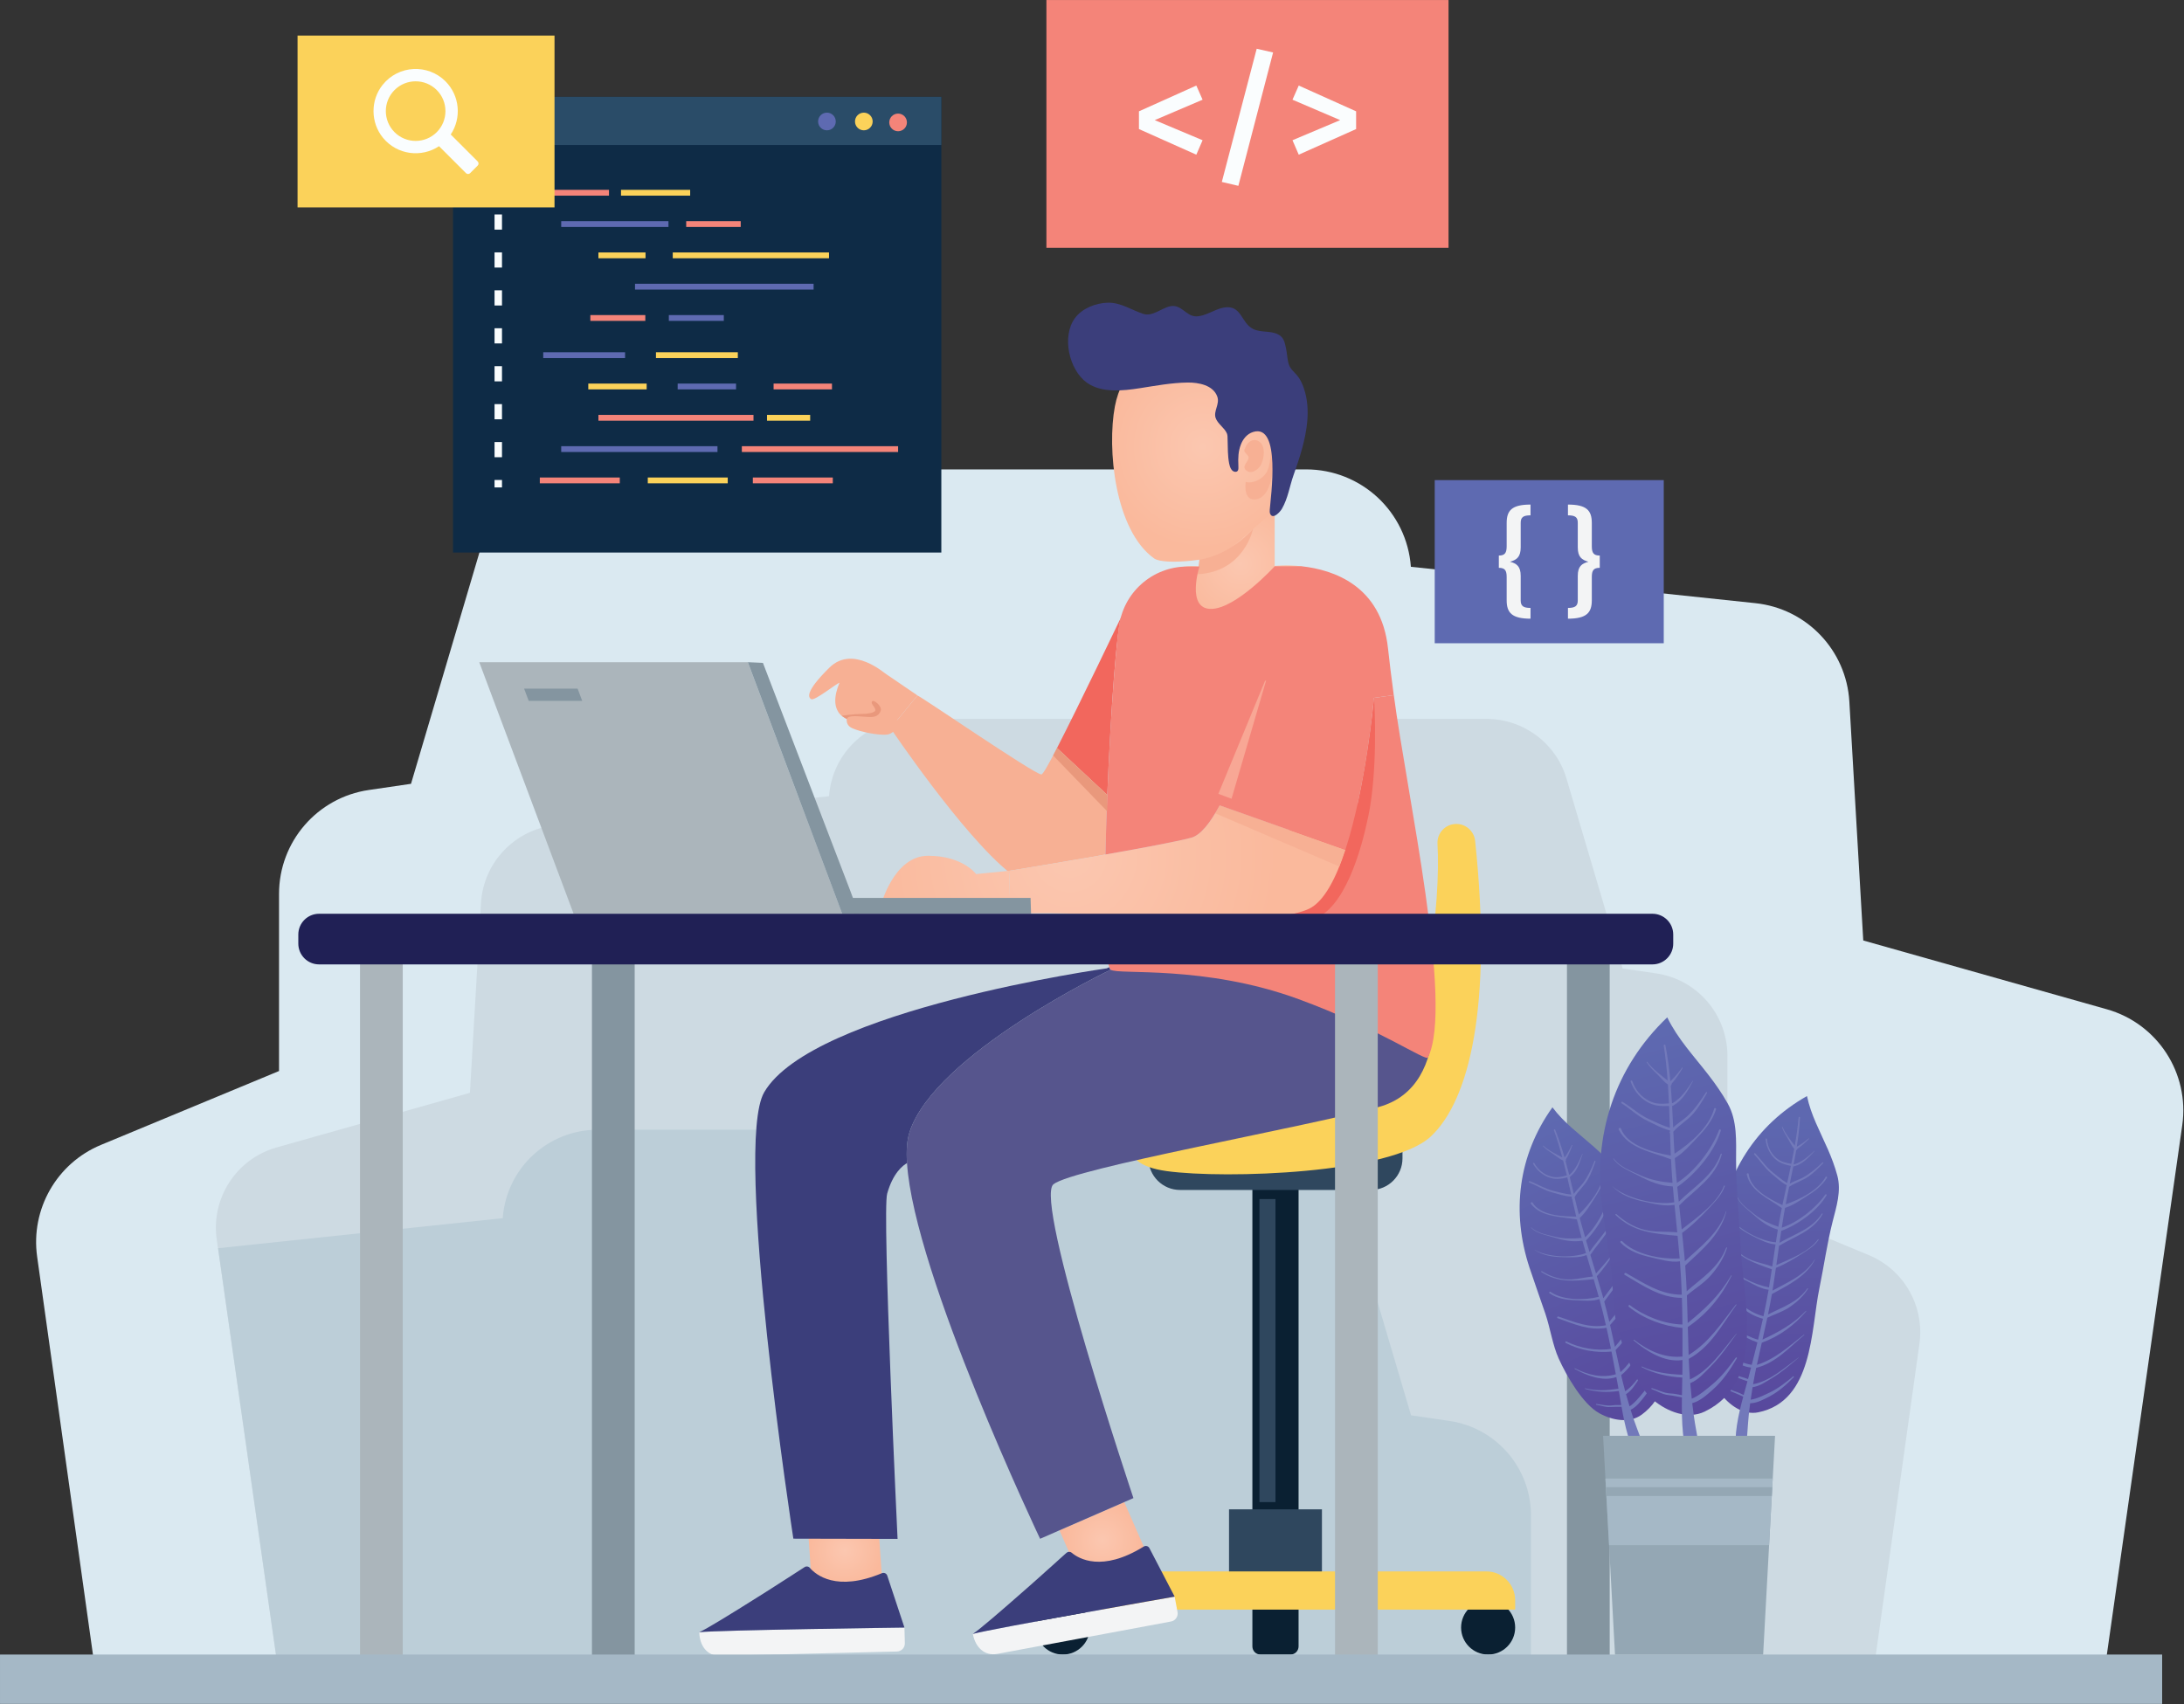 <?xml version="1.0" encoding="UTF-8" standalone="no"?>
<!DOCTYPE svg PUBLIC "-//W3C//DTD SVG 1.1//EN" "http://www.w3.org/Graphics/SVG/1.1/DTD/svg11.dtd">
<svg width="100%" height="100%" viewBox="0 0 1818 1419" version="1.1" xmlns="http://www.w3.org/2000/svg" xmlns:xlink="http://www.w3.org/1999/xlink" xml:space="preserve" xmlns:serif="http://www.serif.com/" style="fill-rule:evenodd;clip-rule:evenodd;stroke-linejoin:round;stroke-miterlimit:2;">
    <rect x="0" y="0" width="1818" height="1419" fill="#333333" stroke="none"/>
    <g transform="matrix(1,0,0,1,-123.933,-332.396)">
        <g transform="matrix(4.167,0,0,4.167,0,0)">
            <path d="M465.681,304.585L449.914,415.294L48.998,415.294L37.157,330.838C35.84,321.376 41.072,312.206 49.9,308.535L85.482,293.769L85.482,258.382C85.482,247.955 93.116,239.115 103.433,237.615L111.846,236.383L125.979,188.595C128.613,179.668 136.808,173.56 146.1,173.56L290.66,173.56C296.159,173.56 301.195,175.681 304.951,179.169C308.707,182.669 311.183,187.534 311.585,193.021L380.42,200.289C390.639,201.374 398.565,209.678 399.175,219.934L401.955,267.686L450.597,281.428C460.718,284.281 467.156,294.183 465.681,304.585Z" style="fill:rgb(218,233,241);fill-rule:nonzero;"/>
        </g>
        <g transform="matrix(4.167,0,0,4.167,0,0)">
            <path d="M73.034,327.417L85.549,415.294L403.78,415.294L413.179,348.257C414.225,340.745 410.072,333.467 403.064,330.554L374.82,318.832L374.82,290.743C374.82,282.468 368.762,275.45 360.573,274.26L353.894,273.282L342.676,235.349C340.585,228.264 334.081,223.415 326.705,223.415L211.959,223.415C207.594,223.415 203.597,225.099 200.615,227.867C197.634,230.645 195.669,234.507 195.35,238.863L140.711,244.631C132.6,245.493 126.308,252.084 125.824,260.225L123.617,298.128L85.007,309.036C76.973,311.302 71.862,319.161 73.034,327.417Z" style="fill:rgb(205,218,226);fill-rule:nonzero;"/>
        </g>
        <g transform="matrix(4.167,0,0,4.167,0,0)">
            <path d="M335.572,382.549C335.572,373.077 328.637,365.046 319.266,363.683L311.622,362.564L298.782,319.15C296.39,311.042 288.945,305.492 280.504,305.492L149.178,305.492C144.182,305.492 139.606,307.419 136.195,310.588C132.783,313.767 130.534,318.187 130.168,323.172L73.31,329.175L85.575,415.294L337.013,415.294L335.572,414.696L335.572,382.549Z" style="fill:rgb(188,206,216);fill-rule:nonzero;"/>
        </g>
        <g transform="matrix(4.167,0,0,4.167,0,0)">
            <rect x="120.231" y="99.119" width="97.555" height="91.053" style="fill:rgb(14,43,70);fill-rule:nonzero;"/>
        </g>
        <g transform="matrix(4.167,0,0,4.167,0,0)">
            <rect x="120.231" y="99.119" width="97.555" height="9.629" style="fill:rgb(42,76,104);fill-rule:nonzero;"/>
        </g>
        <g transform="matrix(4.167,0,0,4.167,0,0)">
            <path d="M196.698,104.042C196.698,105.017 195.908,105.808 194.934,105.808C193.958,105.808 193.168,105.017 193.168,104.042C193.168,103.067 193.958,102.277 194.934,102.277C195.908,102.277 196.698,103.067 196.698,104.042Z" style="fill:rgb(94,106,177);fill-rule:nonzero;"/>
        </g>
        <g transform="matrix(4.167,0,0,4.167,0,0)">
            <path d="M204.069,104.042C204.069,105.017 203.279,105.808 202.304,105.808C201.329,105.808 200.539,105.017 200.539,104.042C200.539,103.067 201.329,102.277 202.304,102.277C203.279,102.277 204.069,103.067 204.069,104.042Z" style="fill:rgb(251,210,90);fill-rule:nonzero;"/>
        </g>
        <g transform="matrix(4.167,0,0,4.167,0,0)">
            <path d="M210.913,104.228C210.913,105.203 210.123,105.993 209.148,105.993C208.173,105.993 207.383,105.203 207.383,104.228C207.383,103.253 208.173,102.463 209.148,102.463C210.123,102.463 210.913,103.253 210.913,104.228Z" style="fill:rgb(244,132,121);fill-rule:nonzero;"/>
        </g>
        <g transform="matrix(4.167,0,0,4.167,0,0)">
            <rect x="137.578" y="117.7" width="13.817" height="1.161" style="fill:rgb(244,132,121);fill-rule:nonzero;"/>
        </g>
        <g transform="matrix(4.167,0,0,4.167,0,0)">
            <rect x="153.795" y="117.7" width="13.817" height="1.161" style="fill:rgb(251,210,90);fill-rule:nonzero;"/>
        </g>
        <g transform="matrix(4.167,0,0,4.167,0,0)">
            <rect x="141.852" y="123.956" width="21.425" height="1.161" style="fill:rgb(94,106,177);fill-rule:nonzero;"/>
        </g>
        <g transform="matrix(4.167,0,0,4.167,0,0)">
            <rect x="166.82" y="123.956" width="10.891" height="1.161" style="fill:rgb(244,132,121);fill-rule:nonzero;"/>
        </g>
        <g transform="matrix(4.167,0,0,4.167,0,0)">
            <rect x="149.284" y="130.211" width="9.41" height="1.162" style="fill:rgb(251,210,90);fill-rule:nonzero;"/>
        </g>
        <g transform="matrix(4.167,0,0,4.167,0,0)">
            <rect x="164.133" y="130.211" width="31.218" height="1.162" style="fill:rgb(251,210,90);fill-rule:nonzero;"/>
        </g>
        <g transform="matrix(4.167,0,0,4.167,0,0)">
            <rect x="156.593" y="136.467" width="35.677" height="1.161" style="fill:rgb(94,106,177);fill-rule:nonzero;"/>
        </g>
        <g transform="matrix(4.167,0,0,4.167,0,0)">
            <rect x="147.673" y="142.723" width="10.98" height="1.161" style="fill:rgb(244,132,121);fill-rule:nonzero;"/>
        </g>
        <g transform="matrix(4.167,0,0,4.167,0,0)">
            <rect x="163.351" y="142.723" width="10.98" height="1.161" style="fill:rgb(94,106,177);fill-rule:nonzero;"/>
        </g>
        <g transform="matrix(4.167,0,0,4.167,0,0)">
            <rect x="137.578" y="175.179" width="15.974" height="1.161" style="fill:rgb(244,132,121);fill-rule:nonzero;"/>
        </g>
        <g transform="matrix(4.167,0,0,4.167,0,0)">
            <rect x="159.146" y="175.179" width="15.973" height="1.161" style="fill:rgb(251,210,90);fill-rule:nonzero;"/>
        </g>
        <g transform="matrix(4.167,0,0,4.167,0,0)">
            <rect x="180.133" y="175.179" width="15.973" height="1.161" style="fill:rgb(244,132,121);fill-rule:nonzero;"/>
        </g>
        <g transform="matrix(4.167,0,0,4.167,0,0)">
            <rect x="141.852" y="168.923" width="31.217" height="1.161" style="fill:rgb(94,106,177);fill-rule:nonzero;"/>
        </g>
        <g transform="matrix(4.167,0,0,4.167,0,0)">
            <rect x="177.937" y="168.923" width="31.216" height="1.161" style="fill:rgb(244,132,121);fill-rule:nonzero;"/>
        </g>
        <g transform="matrix(4.167,0,0,4.167,0,0)">
            <rect x="149.284" y="162.667" width="30.978" height="1.161" style="fill:rgb(244,132,121);fill-rule:nonzero;"/>
        </g>
        <g transform="matrix(4.167,0,0,4.167,0,0)">
            <rect x="182.963" y="162.667" width="8.622" height="1.161" style="fill:rgb(251,210,90);fill-rule:nonzero;"/>
        </g>
        <g transform="matrix(4.167,0,0,4.167,0,0)">
            <rect x="147.261" y="156.411" width="11.662" height="1.161" style="fill:rgb(251,210,90);fill-rule:nonzero;"/>
        </g>
        <g transform="matrix(4.167,0,0,4.167,0,0)">
            <rect x="165.116" y="156.411" width="11.662" height="1.161" style="fill:rgb(94,106,177);fill-rule:nonzero;"/>
        </g>
        <g transform="matrix(4.167,0,0,4.167,0,0)">
            <rect x="184.278" y="156.411" width="11.662" height="1.161" style="fill:rgb(244,132,121);fill-rule:nonzero;"/>
        </g>
        <g transform="matrix(4.167,0,0,4.167,0,0)">
            <rect x="160.779" y="150.155" width="16.353" height="1.162" style="fill:rgb(251,210,90);fill-rule:nonzero;"/>
        </g>
        <g transform="matrix(4.167,0,0,4.167,0,0)">
            <rect x="138.258" y="150.155" width="16.352" height="1.162" style="fill:rgb(94,106,177);fill-rule:nonzero;"/>
        </g>
        <g transform="matrix(4.167,0,0,4.167,0,0)">
            <rect x="128.535" y="116.584" width="1.486" height="1.487" style="fill:rgb(250,253,254);fill-rule:nonzero;"/>
        </g>
        <g transform="matrix(4.167,0,0,4.167,0,0)">
            <path d="M130.021,125.65L128.535,125.65L128.535,122.619L130.021,122.619L130.021,125.65ZM130.021,133.229L128.535,133.229L128.535,130.198L130.021,130.198L130.021,133.229ZM130.021,140.809L128.535,140.809L128.535,137.777L130.021,137.777L130.021,140.809ZM130.021,148.388L128.535,148.388L128.535,145.356L130.021,145.356L130.021,148.388ZM130.021,155.967L128.535,155.967L128.535,152.936L130.021,152.936L130.021,155.967ZM130.021,163.547L128.535,163.547L128.535,160.516L130.021,160.516L130.021,163.547ZM130.021,171.126L128.535,171.126L128.535,168.095L130.021,168.095L130.021,171.126Z" style="fill:rgb(250,253,254);fill-rule:nonzero;"/>
        </g>
        <g transform="matrix(4.167,0,0,4.167,0,0)">
            <rect x="128.535" y="175.674" width="1.486" height="1.487" style="fill:rgb(250,253,254);fill-rule:nonzero;"/>
        </g>
        <g transform="matrix(4.167,0,0,4.167,0,0)">
            <rect x="238.776" y="79.775" width="80.33" height="49.515" style="fill:rgb(244,132,121);fill-rule:nonzero;"/>
        </g>
        <g transform="matrix(4.167,0,0,4.167,0,0)">
            <path d="M269.975,99.691L260.417,103.77L269.975,107.789L268.724,110.676L257.262,105.556L257.262,102.013L268.724,96.863L269.975,99.691Z" style="fill:rgb(250,253,254);fill-rule:nonzero;"/>
        </g>
        <g transform="matrix(4.167,0,0,4.167,0,0)">
            <path d="M284.06,90.253L277.123,116.899L273.818,116.125L280.785,89.509L284.06,90.253Z" style="fill:rgb(250,253,254);fill-rule:nonzero;"/>
        </g>
        <g transform="matrix(4.167,0,0,4.167,0,0)">
            <path d="M300.646,102.013L300.646,105.556L289.184,110.676L287.934,107.789L297.461,103.77L287.934,99.691L289.184,96.863L300.646,102.013Z" style="fill:rgb(250,253,254);fill-rule:nonzero;"/>
        </g>
        <g transform="matrix(4.167,0,0,4.167,0,0)">
            <rect x="316.348" y="175.7" width="45.753" height="32.596" style="fill:rgb(94,106,177);fill-rule:nonzero;"/>
        </g>
        <g transform="matrix(4.167,0,0,4.167,0,0)">
            <path d="M335.486,182.737C334.015,182.737 333.523,183.134 333.523,184.232L333.523,189.138C333.523,191.054 332.729,191.638 331.397,192.012C332.729,192.362 333.523,192.946 333.523,194.838L333.523,199.744C333.523,200.842 334.038,201.239 335.486,201.239L335.486,203.389C331.771,203.389 330.72,202.197 330.72,199.721L330.72,195.072C330.72,193.74 330.37,193.226 329.155,193.226L329.155,190.773C330.37,190.773 330.72,190.236 330.72,188.904L330.72,184.255C330.72,181.756 331.771,180.588 335.486,180.588L335.486,182.737Z" style="fill:rgb(243,244,245);fill-rule:nonzero;"/>
        </g>
        <g transform="matrix(4.167,0,0,4.167,0,0)">
            <path d="M347.728,184.255L347.728,188.904C347.728,190.236 348.078,190.773 349.316,190.773L349.316,193.226C348.078,193.226 347.728,193.74 347.728,195.072L347.728,199.721C347.728,202.197 346.677,203.389 342.963,203.389L342.963,201.239C344.411,201.239 344.925,200.842 344.925,199.744L344.925,194.838C344.925,192.946 345.719,192.362 347.051,192.012C345.719,191.638 344.925,191.054 344.925,189.138L344.925,184.232C344.925,183.134 344.435,182.737 342.963,182.737L342.963,180.588C346.677,180.588 347.728,181.756 347.728,184.255Z" style="fill:rgb(243,244,245);fill-rule:nonzero;"/>
        </g>
        <g transform="matrix(4.167,0,0,4.167,0,0)">
            <rect x="89.183" y="86.876" width="51.33" height="34.332" style="fill:rgb(251,210,90);fill-rule:nonzero;"/>
        </g>
        <g transform="matrix(4.167,0,0,4.167,0,0)">
            <path d="M116.984,106.182C114.661,108.504 110.882,108.504 108.559,106.181C106.236,103.858 106.236,100.08 108.559,97.757C110.882,95.435 114.661,95.435 116.984,97.757C119.307,100.08 119.307,103.859 116.984,106.182ZM106.171,96.732C103.72,99.799 103.758,104.28 106.255,107.31C109.092,110.752 113.952,111.307 117.444,108.979L122.832,114.366C123.059,114.593 123.427,114.593 123.655,114.366L125.168,112.852C125.396,112.625 125.396,112.256 125.168,112.029L119.781,106.642C121.963,103.37 121.613,98.897 118.729,96.012C115.219,92.503 109.359,92.743 106.171,96.732Z" style="fill:rgb(250,253,254);fill-rule:nonzero;"/>
        </g>
        <g transform="matrix(4.167,0,0,4.167,0,0)">
            <path d="M289.825,192.922C289.714,194.056 288.164,205.896 275.989,205.896C263.208,205.896 265.349,193.241 265.349,193.241L265.333,193.162C266.579,192.906 267.921,192.81 269.343,192.97L269.343,186.979L283.851,178.862L284.378,178.862L284.378,192.842C284.378,192.842 286.678,192.57 289.825,192.922Z" style="fill:url(#_Radial1);"/>
        </g>
        <g transform="matrix(4.167,0,0,4.167,0,0)">
            <path d="M282.779,152.117C284.837,154.203 286.392,156.902 287.14,160.201C288.534,166.347 287.223,172.85 285.439,178.773C285.135,179.787 284.788,180.809 284.162,181.662C283.716,182.27 283.141,182.771 282.571,183.267C279.991,185.514 277.411,187.762 274.837,190.016C273.091,191.543 262.348,192.816 260.297,191.351C252.396,185.701 250.875,169.333 252.456,160.964C255.08,147.082 272.923,142.119 282.779,152.117Z" style="fill:url(#_Radial2);"/>
        </g>
        <g transform="matrix(4.167,0,0,4.167,0,0)">
            <path d="M278.342,169.882C278.447,168.546 279.821,167.083 281.2,167.95C282.628,168.848 282.292,171.221 281.7,172.526C281.236,173.551 279.685,174.672 278.633,173.72C277.753,172.921 279.121,171.98 279.166,171.251C279.207,170.595 277.895,170.125 278.432,169.423" style="fill:rgb(247,176,148);fill-rule:nonzero;"/>
        </g>
        <g transform="matrix(4.167,0,0,4.167,0,0)">
            <path d="M278.595,176.061C280.035,176.493 282.475,175.395 283.092,173.389C283.709,171.383 283.643,169.093 283.643,169.093C283.643,169.093 284.368,170.909 283.995,173.831C283.622,176.752 282.599,179.535 280.306,179.572C278.013,179.608 278.595,176.061 278.595,176.061Z" style="fill:rgb(247,176,148);fill-rule:nonzero;"/>
        </g>
        <g transform="matrix(4.167,0,0,4.167,0,0)">
            <path d="M276.828,173.982L276.667,174.03C275.775,174.155 275.419,173.076 275.287,172.401C274.978,170.824 275.026,169.228 274.972,167.633C274.959,167.233 274.99,166.734 274.826,166.358C274.325,165.211 272.99,164.466 272.583,163.281C272.109,161.903 273.447,160.528 272.916,159.02C272.104,156.709 269.136,156.178 266.99,156.203C263.77,156.241 260.63,156.838 257.452,157.331C254.097,157.852 249.809,158.346 246.853,156.224C243.289,153.667 241.801,147.002 244.46,143.354C245.909,141.364 248.658,140.305 251.066,140.25C253.619,140.191 255.776,141.713 258.118,142.479C259.983,143.089 261.786,141.305 263.53,140.957C265.722,140.519 266.652,142.911 268.591,142.976C270.474,143.04 272.321,141.569 274.152,141.235C277.803,140.568 277.588,144.235 280.037,145.487C281.56,146.266 283.526,145.794 285.066,146.585C286.236,147.186 286.4,148.242 286.655,149.438C286.876,150.473 286.888,151.667 287.229,152.65C287.535,153.534 288.277,154.092 288.856,154.783C289.488,155.538 289.892,156.418 290.212,157.364C290.923,159.462 291.081,161.725 290.887,163.921C290.562,167.607 289.375,171.236 288.144,174.708C287.345,176.96 287.048,179.306 285.819,181.438C285.489,182.011 284.023,183.685 283.478,182.438C283.361,182.171 283.379,181.867 283.399,181.576C283.562,179.253 285.724,164.289 280.055,166.086C278.865,166.464 278.067,167.454 277.623,168.583C277.093,169.935 277.056,171.296 277.123,172.724C277.133,172.928 277.138,173.133 277.13,173.337C277.12,173.601 277.054,173.869 276.828,173.982Z" style="fill:rgb(59,62,123);fill-rule:nonzero;"/>
        </g>
        <g transform="matrix(4.167,0,0,4.167,0,0)">
            <path d="M269.343,191.599C275.789,190.563 280.042,185.471 280.042,185.471C280.042,185.471 278.304,194.052 268.956,194.506L269.343,191.599Z" style="fill:rgb(247,176,148);fill-rule:nonzero;"/>
        </g>
        <g transform="matrix(4.167,0,0,4.167,0,0)">
            <path d="M279.924,308.57L289.15,308.57L289.15,397.096C289.15,397.993 288.422,398.722 287.524,398.722L281.55,398.722C280.651,398.722 279.924,397.993 279.924,397.096L279.924,308.57Z" style="fill:rgb(10,32,50);fill-rule:nonzero;"/>
        </g>
        <g transform="matrix(4.167,0,0,4.167,0,0)">
            <path d="M259.165,309.836L309.908,309.836L309.908,311.221C309.908,314.708 307.081,317.535 303.594,317.535L265.48,317.535C261.993,317.535 259.165,314.708 259.165,311.221L259.165,309.836Z" style="fill:rgb(47,71,94);fill-rule:nonzero;"/>
        </g>
        <g transform="matrix(4.167,0,0,4.167,0,0)">
            <path d="M279.924,388.226L289.15,388.226L289.15,408.739C289.15,409.637 288.422,410.365 287.524,410.365L281.55,410.365C280.651,410.365 279.924,409.637 279.924,408.739L279.924,388.226Z" style="fill:rgb(10,32,50);fill-rule:nonzero;"/>
        </g>
        <g transform="matrix(4.167,0,0,4.167,0,0)">
            <path d="M236.657,404.965C236.657,407.947 239.075,410.365 242.058,410.365C245.039,410.365 247.457,407.947 247.457,404.965C247.457,401.982 245.039,399.565 242.058,399.565C239.075,399.565 236.657,401.982 236.657,404.965Z" style="fill:rgb(10,32,50);fill-rule:nonzero;"/>
        </g>
        <g transform="matrix(4.167,0,0,4.167,0,0)">
            <path d="M321.616,404.965C321.616,407.947 324.034,410.365 327.017,410.365C329.999,410.365 332.417,407.947 332.417,404.965C332.417,401.982 329.999,399.565 327.017,399.565C324.034,399.565 321.616,401.982 321.616,404.965Z" style="fill:rgb(10,32,50);fill-rule:nonzero;"/>
        </g>
        <g transform="matrix(4.167,0,0,4.167,0,0)">
            <rect x="275.256" y="381.35" width="18.562" height="16.22" style="fill:rgb(47,71,94);fill-rule:nonzero;"/>
        </g>
        <g transform="matrix(4.167,0,0,4.167,0,0)">
            <path d="M236.657,401.387L332.417,401.387L332.417,399.505C332.417,396.328 329.842,393.754 326.665,393.754L242.408,393.754C239.232,393.754 236.657,396.328 236.657,399.505L236.657,401.387Z" style="fill:rgb(251,210,90);fill-rule:nonzero;"/>
        </g>
        <g transform="matrix(4.167,0,0,4.167,0,0)">
            <rect x="281.337" y="319.354" width="3.2" height="60.548" style="fill:rgb(47,71,94);fill-rule:nonzero;"/>
        </g>
        <g transform="matrix(4.167,0,0,4.167,0,0)">
            <path d="M320.786,244.403C318.572,244.333 316.772,246.166 316.9,248.377C317.533,259.367 315.204,286.177 304.968,295.324C292.452,306.509 256.979,304.985 256.979,304.985C256.979,304.985 251.12,312.175 262.837,313.772C274.554,315.37 307.573,314.306 315.562,306.85C323.294,299.632 327.885,280.723 324.425,247.811C324.227,245.924 322.684,244.462 320.786,244.403Z" style="fill:rgb(251,210,90);fill-rule:nonzero;"/>
        </g>
        <g transform="matrix(4.167,0,0,4.167,0,0)">
            <path d="M254.324,379.902L258.542,389.521L245.617,395.193L241.383,385.543L254.324,379.902Z" style="fill:url(#_Radial3);"/>
        </g>
        <g transform="matrix(4.167,0,0,4.167,0,0)">
            <path d="M315.277,272.999C314.479,274.598 257.049,273.031 251.624,273.526C251.624,273.526 216.475,290.303 211.426,306.008C210.914,307.59 210.771,309.683 210.931,312.176C212.336,334.288 237.517,387.236 237.517,387.236L241.383,385.543L254.324,379.902L256.161,379.104C256.161,379.104 236.19,319.589 240.185,316.394C244.179,313.198 289.442,305.21 305.147,300.96C320.869,296.693 315.277,272.999 315.277,272.999Z" style="fill:rgb(86,85,141);fill-rule:nonzero;"/>
        </g>
        <g transform="matrix(4.167,0,0,4.167,0,0)">
            <path d="M205.048,382.377L206.058,396.827L191.949,396.827L190.939,382.345L205.048,382.377Z" style="fill:url(#_Radial4);"/>
        </g>
        <g transform="matrix(4.167,0,0,4.167,0,0)">
            <path d="M251.337,273.031L250.825,273.255C250.825,273.255 191.981,281.516 182.396,298.02C176.164,308.756 188.225,387.209 188.225,387.209L209.043,387.257C209.043,387.257 205.93,321.905 206.968,318.263C208.135,314.108 210.132,312.606 210.931,312.176C210.771,309.683 210.914,307.59 211.426,306.008C216.475,290.303 251.624,273.526 251.624,273.526C251.513,273.447 251.416,273.271 251.337,273.031Z" style="fill:rgb(59,62,123);fill-rule:nonzero;"/>
        </g>
        <g transform="matrix(4.167,0,0,4.167,0,0)">
            <path d="M308.173,218.661L304.227,219.204C304.227,219.204 303.268,229.845 300.919,240.486L251.758,259.147L251.086,262.71C250.879,262.694 250.671,262.678 250.479,262.662C250.495,263.397 250.495,264.116 250.527,264.787C250.639,268.894 250.91,271.849 251.342,273.031C251.422,273.271 251.518,273.447 251.63,273.526C252.965,274.615 270.353,272.505 289.15,279.407C305.453,285.394 314.591,291.932 315.013,291.054C320.137,280.402 310.809,238.601 308.173,218.661Z" style="fill:rgb(244,132,121);fill-rule:nonzero;"/>
        </g>
        <g transform="matrix(4.167,0,0,4.167,0,0)">
            <path d="M303.044,243.042C301.734,249.337 298.347,261.863 291.7,263.541C283.024,265.746 266.249,265.634 250.527,264.787C250.495,264.116 250.495,263.397 250.479,262.662C250.671,262.678 250.879,262.694 251.086,262.71L251.758,259.147L300.919,240.486C303.268,229.845 304.227,219.204 304.227,219.204C304.227,219.204 304.227,219.268 304.242,219.38C304.338,221.026 305.009,233.744 303.044,243.042Z" style="fill:rgb(242,103,93);fill-rule:nonzero;"/>
        </g>
        <g transform="matrix(4.167,0,0,4.167,0,0)">
            <path d="M253.766,202.956C252.887,204.553 251.624,221.649 250.938,238.617L240.888,229.238C245.153,220.978 253.766,202.956 253.766,202.956Z" style="fill:rgb(242,103,93);fill-rule:nonzero;"/>
        </g>
        <g transform="matrix(4.167,0,0,4.167,0,0)">
            <path d="M247.742,251.015C239.258,252.484 231.461,253.747 231.461,253.747L231.445,254.162C222.003,246.621 207.639,225.26 207.639,225.26C207.639,225.26 211.937,220.099 213.008,218.741C213.167,218.533 236.59,234.654 237.788,234.51C238.092,234.479 239.29,232.37 240.888,229.238L250.938,238.617C250.777,242.659 250.649,246.685 250.569,250.503C249.627,250.679 248.685,250.839 247.742,251.015Z" style="fill:rgb(247,176,148);fill-rule:nonzero;"/>
        </g>
        <g transform="matrix(4.167,0,0,4.167,0,0)">
            <path d="M231.461,253.747L231.253,260.745L205.689,260.745C205.689,260.745 208.23,250.759 215.148,250.759C222.066,250.759 224.734,254.418 224.734,254.418L231.461,253.747Z" style="fill:url(#_Radial5);"/>
        </g>
        <g transform="matrix(4.167,0,0,4.167,0,0)">
            <path d="M212.815,218.581L213.008,218.741C211.937,220.099 207.639,225.26 207.639,225.26L204.971,223.375C204.971,223.375 202.031,225.164 198.612,223.294C195.049,221.361 197.254,216.745 197.437,216.198C196.746,216.393 192.477,219.843 191.806,219.476C191.135,219.108 190.64,217.894 195.416,213.181C200.178,208.468 206.664,214.523 206.856,214.523L212.815,218.581Z" style="fill:rgb(247,176,148);fill-rule:nonzero;"/>
        </g>
        <g transform="matrix(4.167,0,0,4.167,0,0)">
            <path d="M199.168,222.493C199.168,222.493 198.138,224.421 199.969,225.26C201.8,226.098 205.362,226.703 206.893,226.556C208.423,226.408 209.64,224.267 209.64,224.267L205.005,219.918L201.3,219.918L199.168,222.493Z" style="fill:rgb(247,176,148);fill-rule:nonzero;"/>
        </g>
        <g transform="matrix(4.167,0,0,4.167,0,0)">
            <path d="M198.894,223.44C199.168,222.493 201.8,222.998 203.431,223.037C204.633,223.065 205.291,222.75 205.662,221.834C206.034,220.919 204.289,219.46 203.946,219.918C203.603,220.375 204.575,221.02 204.604,221.627C204.633,222.235 202.888,222.436 201.543,222.436C200.198,222.436 197.878,222.786 197.878,222.786L198.894,223.44Z" style="fill:rgb(233,152,124);fill-rule:nonzero;"/>
        </g>
        <g transform="matrix(4.167,0,0,4.167,0,0)">
            <path d="M298.421,249.561L273.385,240.693C271.563,244.097 269.614,246.653 267.682,247.165C264.758,247.931 257.695,249.257 250.569,250.503C249.627,250.679 248.685,250.839 247.742,251.015C239.258,252.484 231.461,253.747 231.461,253.747L231.445,254.162L231.445,254.434L231.253,260.745L231.253,262.347C231.253,262.347 239.753,261.912 250.474,262.662C265.477,263.732 284.825,264.372 291.231,261.353C294.235,259.93 296.632,255.265 298.518,249.513L298.421,249.561Z" style="fill:url(#_Radial6);"/>
        </g>
        <g transform="matrix(4.167,0,0,4.167,0,0)">
            <path d="M273.385,240.693L298.421,249.561L297.288,252.906L272.509,242.277L273.385,240.693Z" style="fill:rgb(247,176,148);fill-rule:nonzero;"/>
        </g>
        <g transform="matrix(4.167,0,0,4.167,0,0)">
            <path d="M273.385,240.693C271.563,244.097 269.614,246.653 267.682,247.165C264.758,247.931 257.695,249.257 250.569,250.503C250.649,246.685 250.777,242.659 250.937,238.617C251.624,221.649 252.887,204.553 253.766,202.956C255.203,200.287 259.134,194.488 265.333,193.162L265.349,193.241C265.349,193.241 263.208,205.896 275.989,205.896C288.164,205.896 289.714,194.056 289.825,192.922C296.089,193.625 305.691,196.756 307.017,209.346C307.289,211.839 307.672,215.034 308.167,218.661L304.221,219.204C304.221,219.204 302.623,236.939 298.518,249.513L298.421,249.561L273.385,240.693Z" style="fill:rgb(244,132,121);fill-rule:nonzero;"/>
        </g>
        <g transform="matrix(4.167,0,0,4.167,0,0)">
            <path d="M275.759,239.364L273.126,238.386L283.123,214.186L275.759,239.364Z" style="fill:rgb(248,167,149);fill-rule:nonzero;"/>
        </g>
        <g transform="matrix(4.167,0,0,4.167,0,0)">
            <path d="M289.825,192.922L284.378,192.922C284.378,192.922 276.624,201.435 271.641,201.435C266.656,201.435 269.343,192.97 269.343,192.97L266.911,192.97C259.927,192.97 254.049,198.215 253.258,205.155C253.168,205.95 253.085,206.704 253.015,207.386C252.481,212.536 273.344,216.284 273.344,216.284L284.086,215.683L290.609,202.956L291.909,197.744L289.825,192.922Z" style="fill:rgb(244,132,121);fill-rule:nonzero;"/>
        </g>
        <g transform="matrix(4.167,0,0,4.167,0,0)">
            <path d="M224.083,406.264C224.568,408.866 226.373,410.717 228.976,410.231L263.677,403.759C264.555,403.595 265.133,402.751 264.97,401.873L264.396,398.794C264.396,398.794 227.899,405.181 224.065,406.244L224.083,406.264Z" style="fill:rgb(243,244,245);fill-rule:nonzero;"/>
        </g>
        <g transform="matrix(4.167,0,0,4.167,0,0)">
            <path d="M234.407,397.526C234.769,397.212 235.117,396.9 235.479,396.587C236.175,395.964 236.86,395.357 237.52,394.77C237.867,394.459 238.216,394.147 238.538,393.854C239.172,393.287 239.769,392.755 240.304,392.277C240.688,391.931 241.048,391.603 241.371,391.31C241.964,390.778 242.448,390.345 242.788,390.04C243.082,389.777 243.519,389.765 243.82,390.019C245.247,391.218 249.857,393.96 258.209,388.793C258.604,388.548 259.13,388.676 259.345,389.089L264.396,398.794C264.396,398.794 227.899,405.181 224.065,406.244C225.326,405.458 229.984,401.427 234.407,397.526Z" style="fill:rgb(59,62,123);fill-rule:nonzero;"/>
        </g>
        <g transform="matrix(4.167,0,0,4.167,0,0)">
            <path d="M169.432,405.923C169.496,408.57 170.982,410.685 173.63,410.619L208.919,409.758C209.812,409.736 210.518,408.995 210.496,408.103L210.419,404.972C210.419,404.972 173.372,405.462 169.418,405.901L169.432,405.923Z" style="fill:rgb(243,244,245);fill-rule:nonzero;"/>
        </g>
        <g transform="matrix(4.167,0,0,4.167,0,0)">
            <path d="M181.016,398.942C181.424,398.689 181.816,398.438 182.224,398.186C183.011,397.681 183.783,397.191 184.527,396.717C184.921,396.465 185.314,396.213 185.68,395.976C186.396,395.516 187.069,395.086 187.674,394.7C188.109,394.418 188.516,394.151 188.881,393.915C189.551,393.484 190.099,393.133 190.482,392.887C190.814,392.674 191.248,392.731 191.506,393.03C192.723,394.441 196.838,397.883 205.905,394.112C206.335,393.934 206.833,394.144 206.979,394.586L210.419,404.972C210.419,404.972 173.372,405.462 169.418,405.901C170.787,405.325 176.028,402.088 181.016,398.942Z" style="fill:rgb(59,62,123);fill-rule:nonzero;"/>
        </g>
        <g transform="matrix(4.167,0,0,4.167,0,0)">
            <path d="M144.329,262.347L125.482,212.083L179.137,212.083L197.982,262.347L144.329,262.347Z" style="fill:rgb(171,181,187);fill-rule:nonzero;"/>
        </g>
        <g transform="matrix(4.167,0,0,4.167,0,0)">
            <path d="M201.3,262.347L197.982,262.347L179.137,212.083L182.148,212.217L199.58,257.714L201.3,262.347Z" style="fill:rgb(132,149,160);fill-rule:nonzero;"/>
        </g>
        <g transform="matrix(4.167,0,0,4.167,0,0)">
            <path d="M200.259,262.347L235.712,262.347L235.615,259.179L199.533,259.179" style="fill:rgb(132,149,160);fill-rule:nonzero;"/>
        </g>
        <g transform="matrix(4.167,0,0,4.167,0,0)">
            <rect x="342.766" y="271.933" width="8.536" height="140.233" style="fill:rgb(132,149,160);fill-rule:nonzero;"/>
        </g>
        <g transform="matrix(4.167,0,0,4.167,0,0)">
            <rect x="296.432" y="271.933" width="8.536" height="140.233" style="fill:rgb(171,181,187);fill-rule:nonzero;"/>
        </g>
        <g transform="matrix(4.167,0,0,4.167,0,0)">
            <rect x="147.993" y="271.933" width="8.535" height="140.233" style="fill:rgb(132,149,160);fill-rule:nonzero;"/>
        </g>
        <g transform="matrix(4.167,0,0,4.167,0,0)">
            <rect x="101.66" y="271.933" width="8.536" height="140.233" style="fill:rgb(171,181,187);fill-rule:nonzero;"/>
        </g>
        <g transform="matrix(4.167,0,0,4.167,0,0)">
            <path d="M359.844,272.465L93.482,272.465C91.191,272.465 89.334,270.607 89.334,268.316L89.334,266.495C89.334,264.204 91.191,262.347 93.482,262.347L359.844,262.347C362.135,262.347 363.992,264.204 363.992,266.495L363.992,268.316C363.992,270.607 362.135,272.465 359.844,272.465Z" style="fill:rgb(32,32,85);fill-rule:nonzero;"/>
        </g>
        <g transform="matrix(4.167,0,0,4.167,0,0)">
            <path d="M134.441,217.366L135.359,219.813L146.047,219.813L145.129,217.366L134.441,217.366Z" style="fill:rgb(132,149,160);fill-rule:nonzero;"/>
        </g>
        <g transform="matrix(4.167,0,0,4.167,0,0)">
            <path d="M240.888,229.238L240.12,230.72L250.938,241.899L250.938,238.617L240.888,229.238Z" style="fill:rgb(233,152,124);fill-rule:nonzero;"/>
        </g>
        <g transform="matrix(4.167,0,0,4.167,0,0)">
            <rect x="29.744" y="410.363" width="431.916" height="9.863" style="fill:rgb(165,184,198);fill-rule:nonzero;"/>
        </g>
        <g transform="matrix(4.167,0,0,4.167,0,0)">
            <path d="M393.183,337.215C391.468,345.54 391.984,359.721 380.971,361.967C378.005,362.571 375.14,360.516 373.416,358.16C371.16,355.077 370.62,348.552 370.659,344.819C370.69,341.861 371.699,338.563 372.023,335.578C372.375,332.355 372.66,329.125 373.036,325.904C374.391,314.296 380.455,304.567 390.712,298.772C391.506,302.583 393.315,305.808 394.911,309.467C395.639,311.135 396.295,312.894 396.769,314.642C397.607,317.737 396.593,320.865 395.84,323.83C394.727,328.213 394.097,332.781 393.183,337.215Z" style="fill:url(#_Linear7);"/>
        </g>
        <g transform="matrix(4.167,0,0,4.167,0,0)">
            <path d="M379.106,362.247C379.185,361.549 379.271,360.851 379.363,360.153C380.679,360.149 382.049,359.401 383.153,358.829C385.069,357.836 386.623,356.412 388.128,354.89L387.987,354.749C386.486,356.01 384.93,357.231 383.144,358.064C382.147,358.528 380.691,359.287 379.463,359.435C379.579,358.601 379.707,357.77 379.845,356.939C381.215,356.771 382.471,355.871 383.631,355.183C385.603,354.013 387.299,352.499 389.057,351.04L389.032,351.009C386.343,352.962 383.347,355.742 379.944,356.351C380.125,355.311 380.315,354.273 380.534,353.243L380.568,353.082C384.506,352.086 387.169,348.998 390.184,346.502L390.129,346.418C387.16,348.724 384.37,351.354 380.7,352.474C381.019,350.999 381.35,349.529 381.683,348.062C385.245,346.747 388.09,344.66 390.58,341.753L390.508,341.683C387.931,344.365 385.093,345.905 381.825,347.432C382.154,345.979 382.481,344.525 382.791,343.067C384.332,342.31 385.953,341.849 387.376,340.852C388.78,339.869 390.04,338.697 390.944,337.234L390.825,337.158C388.832,340.024 385.827,340.916 382.923,342.423C383.206,341.064 383.47,339.702 383.706,338.332C386.942,336.55 390.459,334.898 392.293,331.483L392.243,331.449C390.3,334.587 386.904,335.938 383.821,337.646C383.861,337.402 383.906,337.16 383.944,336.915C384.143,335.645 384.328,334.372 384.511,333.101C386.37,332.355 388.143,331.304 389.816,330.214C391.004,329.44 392.272,328.674 393.05,327.46L392.935,327.379C391.199,329.866 387.397,331.304 384.59,332.548C384.772,331.263 384.953,329.978 385.136,328.692C388.251,326.807 391.917,325.765 393.834,322.366C393.891,322.266 393.743,322.173 393.68,322.271C391.694,325.374 388.199,326.331 385.222,328.092C385.336,327.296 385.452,326.5 385.572,325.705C388.937,324.468 392.849,321.651 394.623,318.61C394.721,318.442 394.479,318.287 394.369,318.447C392.56,321.116 388.924,324.017 385.671,325.073C385.87,323.784 386.078,322.497 386.308,321.212L386.357,321.099C387.868,320.654 389.361,319.589 390.665,318.784C392.237,317.814 393.737,316.688 394.716,315.093C394.824,314.917 394.537,314.754 394.436,314.935C392.941,317.602 389.395,319.39 386.459,320.408C386.545,319.939 386.63,319.471 386.723,319.003C386.861,318.304 387.004,317.604 387.146,316.905C388.349,316.075 389.875,315.678 391.082,314.801C392.131,314.039 393.047,313.121 393.946,312.19C394.036,312.099 393.903,311.956 393.809,312.045C392.591,313.189 391.338,314.288 389.855,315.081C389.026,315.525 388.081,315.778 387.278,316.265C387.513,315.122 387.747,313.979 387.971,312.834L388.014,312.825L388.057,312.834L388.254,312.772C389.889,312.36 391.139,310.953 392.237,309.754L392.195,309.711C391.042,310.776 389.732,311.956 388.188,312.414L388.173,312.407L388.056,312.389C388.234,311.457 388.404,310.524 388.56,309.589C388.678,309.568 388.781,309.467 388.753,309.349C389.62,308.768 390.407,308.026 391.146,307.301L391.064,307.212C390.296,307.874 389.538,308.42 388.674,308.898C388.979,306.967 389.216,305.024 389.324,303.063C389.334,302.881 389.059,302.879 389.043,303.058C388.872,304.946 388.598,306.816 388.272,308.677C387.371,307.494 386.367,306.276 385.816,304.922L385.701,304.956C385.971,305.797 386.436,306.532 386.896,307.28C387.308,307.949 387.637,308.728 388.162,309.322C387.98,310.321 387.784,311.317 387.578,312.313C386.482,312.137 385.477,311.929 384.572,311.135C383.464,310.164 382.834,308.843 382.725,307.378C382.711,307.198 382.427,307.199 382.443,307.379C382.568,308.741 383.11,310.022 384.042,311.038C385.022,312.106 386.173,312.447 387.493,312.721C387.253,313.87 387.005,315.018 386.752,316.165C385.757,315.568 384.832,314.788 383.935,314.072C382.486,312.918 381.631,311.529 380.374,310.229C380.248,310.1 380.043,310.287 380.167,310.42C381.345,311.672 382.142,313.028 383.481,314.153C384.446,314.963 385.511,315.979 386.662,316.578L386.622,316.76L386.584,316.792L386.558,317.049C386.316,318.147 386.075,319.246 385.843,320.348L385.802,320.555C383.24,319.382 379.412,317.344 379.072,314.372C379.04,314.09 378.618,314.168 378.684,314.457C379.441,317.821 383.138,319.312 385.685,321.146C385.434,322.391 385.203,323.639 384.992,324.891C383.337,324.321 381.764,323.617 380.375,322.513C379.111,321.508 377.324,320.296 376.755,318.739L376.682,318.771C377.208,320.318 378.812,321.382 379.979,322.438C381.459,323.777 382.974,324.914 384.878,325.45L384.873,325.617C384.742,326.411 384.616,327.205 384.495,328.001C381.384,327.762 377.03,325.399 375.44,323.046L375.425,323.058C376.509,324.854 378.148,325.903 379.997,326.813C381.377,327.494 382.869,328.299 384.431,328.415C384.208,329.887 383.991,331.36 383.772,332.833C382.422,332.33 380.992,332.089 379.656,331.555C377.671,330.76 376.154,329.332 374.985,327.577C374.915,327.471 374.738,327.561 374.808,327.671C376.962,331.095 380.061,332.1 383.69,333.382C383.509,334.59 383.319,335.797 383.12,337.003C380.149,336.434 376.308,334.62 374.805,332.04C374.694,331.851 374.393,332.008 374.503,332.199C375.452,333.853 377.088,334.898 378.757,335.741C379.959,336.348 381.614,337.354 383.046,337.462L383.026,337.58C382.732,339.315 382.39,341.042 382.02,342.762C378.701,341.928 376.556,339.47 374.144,337.169C373.977,337.009 373.714,337.253 373.881,337.416C376.338,339.835 378.496,342.372 381.91,343.267C381.604,344.666 381.278,346.063 380.94,347.455C378.114,346.665 375.316,344.659 373.488,342.355C373.358,342.191 373.131,342.413 373.254,342.575C375.154,345.075 377.894,346.962 380.81,347.995C380.443,349.49 380.063,350.981 379.68,352.472C376.776,352.03 374.539,350.212 372.751,347.914L372.655,347.986C374.244,350.197 376.647,352.75 379.539,353.018C379.416,353.493 379.294,353.969 379.171,354.444C379.097,354.73 379.02,355.021 378.94,355.315C376.751,354.671 374.719,353.885 372.912,352.409L372.851,352.489C374.568,354.035 376.624,355.077 378.821,355.753C378.577,356.648 378.32,357.568 378.065,358.506C377.522,358.253 376.997,357.976 376.403,357.798C375.314,357.472 374.609,356.781 373.661,356.212L373.563,356.339C374.396,356.882 374.98,357.581 375.93,357.938C376.633,358.204 377.296,358.541 377.976,358.843C376.978,362.563 376.095,366.517 376.573,370.087C376.68,370.879 378.008,371.089 378.214,370.246C378.844,367.658 378.812,364.893 379.106,362.247Z" style="fill:rgb(114,121,186);fill-rule:nonzero;"/>
        </g>
        <g transform="matrix(4.167,0,0,4.167,0,0)">
            <path d="M358.328,334.831C360.287,343.103 366.74,355.74 357.704,362.426C355.271,364.226 351.806,363.57 349.248,362.162C345.902,360.32 342.658,354.632 341.119,351.231C339.898,348.536 339.421,345.12 338.456,342.278C337.413,339.208 336.309,336.159 335.29,333.081C331.619,321.985 333.011,310.606 339.864,301.023C342.191,304.143 345.194,306.303 348.185,308.946C349.547,310.151 350.885,311.47 352.052,312.854C354.119,315.307 354.52,318.57 355.088,321.576C355.929,326.02 357.286,330.427 358.328,334.831Z" style="fill:url(#_Linear8);"/>
        </g>
        <g transform="matrix(4.167,0,0,4.167,0,0)">
            <path d="M356.133,363.467C355.908,362.801 355.692,362.131 355.48,361.459C356.673,360.901 357.599,359.645 358.358,358.659C359.677,356.95 360.483,355.005 361.206,352.988C361.244,352.881 361.066,352.819 361.019,352.921C360.19,354.697 359.295,356.461 358.026,357.971C357.319,358.812 356.319,360.113 355.269,360.766C355.021,359.961 354.787,359.153 354.562,358.343C355.732,357.612 356.491,356.267 357.252,355.152C358.546,353.259 359.445,351.171 360.423,349.107L360.388,349.089C358.773,351.994 357.23,355.779 354.403,357.767C354.128,356.748 353.863,355.727 353.626,354.701L353.59,354.54C356.738,351.976 357.85,348.052 359.529,344.517L359.443,344.464C357.726,347.807 356.308,351.37 353.452,353.933C353.118,352.462 352.798,350.99 352.48,349.519C355.156,346.823 356.854,343.73 357.884,340.044L357.789,340.011C356.585,343.53 354.662,346.124 352.344,348.888C352.029,347.431 351.712,345.976 351.377,344.523C352.455,343.186 353.729,342.084 354.6,340.58C355.458,339.097 356.105,337.502 356.307,335.794L356.168,335.775C355.57,339.215 353.223,341.291 351.226,343.883C350.908,342.532 350.572,341.186 350.209,339.844C352.391,336.862 354.882,333.881 355.103,330.011L355.043,330.002C354.606,333.666 352.098,336.324 350.024,339.174C349.957,338.936 349.896,338.697 349.827,338.459C349.471,337.224 349.102,335.992 348.729,334.762C350.102,333.301 351.265,331.601 352.322,329.906C353.072,328.704 353.898,327.473 354.091,326.044L353.952,326.02C353.429,329.007 350.589,331.914 348.568,334.228C348.191,332.985 347.813,331.744 347.437,330.502C349.465,327.478 352.348,324.985 352.652,321.096C352.661,320.98 352.488,320.959 352.473,321.074C351.982,324.726 349.217,327.068 347.261,329.922C347.028,329.151 346.798,328.381 346.571,327.609C349.099,325.068 351.457,320.863 351.781,317.357C351.8,317.164 351.514,317.125 351.483,317.317C350.969,320.5 348.897,324.663 346.395,326.994C346.03,325.742 345.676,324.487 345.342,323.227L345.339,323.102C346.521,322.062 347.425,320.465 348.268,319.186C349.283,317.643 350.168,315.987 350.382,314.13C350.405,313.924 350.077,313.897 350.062,314.104C349.832,317.153 347.371,320.271 345.139,322.433C345.02,321.972 344.898,321.511 344.785,321.048C344.616,320.355 344.45,319.661 344.285,318.967C345.024,317.707 346.24,316.703 346.964,315.398C347.594,314.265 348.037,313.046 348.459,311.823C348.501,311.702 348.321,311.628 348.272,311.749C347.651,313.302 346.979,314.825 345.971,316.17C345.406,316.923 344.656,317.551 344.134,318.331C343.864,317.195 343.594,316.061 343.313,314.929L343.349,314.902L343.391,314.892L343.544,314.753C344.852,313.689 345.392,311.886 345.881,310.335L345.825,310.314C345.229,311.767 344.54,313.389 343.334,314.455L343.316,314.456L343.202,314.489C342.972,313.569 342.731,312.651 342.479,311.738C342.576,311.669 342.627,311.534 342.552,311.438C343.092,310.546 343.493,309.542 343.856,308.572L343.745,308.525C343.328,309.45 342.871,310.265 342.29,311.064C341.751,309.185 341.146,307.323 340.416,305.499C340.349,305.33 340.099,305.444 340.159,305.613C340.801,307.397 341.342,309.208 341.833,311.032C340.516,310.341 339.092,309.66 338.021,308.665L337.931,308.744C338.529,309.393 339.262,309.863 339.995,310.347C340.65,310.78 341.278,311.347 342.004,311.664C342.262,312.646 342.504,313.633 342.737,314.621C341.67,314.924 340.671,315.16 339.515,314.822C338.101,314.409 336.972,313.478 336.255,312.196C336.166,312.039 335.909,312.159 336,312.315C336.688,313.498 337.721,314.432 338.994,314.959C340.334,315.514 341.521,315.337 342.833,315.027C343.1,316.171 343.359,317.315 343.615,318.462C342.46,318.342 341.292,318.024 340.177,317.755C338.377,317.319 337.016,316.421 335.327,315.773C335.158,315.709 335.051,315.966 335.22,316.033C336.816,316.672 338.11,317.564 339.801,318.02C341.018,318.346 342.411,318.817 343.707,318.875L343.747,319.057L343.727,319.103C343.683,319.218 343.733,319.303 343.812,319.346C344.056,320.443 344.301,321.542 344.556,322.638L344.605,322.843C341.788,322.861 337.458,322.63 335.896,320.078C335.747,319.836 335.398,320.085 335.579,320.32C337.686,323.049 341.666,322.84 344.748,323.428C345.047,324.663 345.364,325.892 345.701,327.116C343.961,327.298 342.237,327.324 340.512,326.908C338.942,326.531 336.811,326.187 335.638,325.016L335.584,325.075C336.715,326.256 338.617,326.543 340.12,327.008C342.028,327.598 343.882,327.989 345.834,327.671L345.9,327.825C346.117,328.6 346.338,329.373 346.563,330.146C343.642,331.241 338.698,330.937 336.264,329.475L336.255,329.492C337.995,330.662 339.925,330.922 341.984,330.968C343.523,331.002 345.215,331.102 346.681,330.548C347.099,331.977 347.525,333.403 347.947,334.831C346.512,334.945 345.113,335.33 343.677,335.409C341.541,335.526 339.564,334.872 337.764,333.774C337.655,333.708 337.532,333.863 337.642,333.935C341.04,336.13 344.272,335.732 348.104,335.363C348.45,336.535 348.789,337.709 349.116,338.886C346.183,339.624 341.935,339.602 339.483,337.896C339.303,337.771 339.097,338.042 339.276,338.169C340.836,339.267 342.76,339.524 344.628,339.584C345.974,339.627 347.899,339.841 349.242,339.334L349.275,339.449C349.741,341.146 350.159,342.856 350.549,344.572C347.188,345.217 344.206,343.894 341.049,342.825C340.829,342.751 340.694,343.083 340.915,343.161C344.163,344.316 347.19,345.706 350.663,345.075C350.977,346.474 351.271,347.877 351.552,349.282C348.656,349.758 345.273,349.121 342.644,347.804C342.457,347.71 342.344,348.008 342.524,348.103C345.302,349.566 348.581,350.121 351.661,349.827C351.96,351.337 352.245,352.85 352.526,354.362C349.707,355.187 346.912,354.483 344.321,353.155L344.266,353.261C346.639,354.594 349.895,355.894 352.629,354.916C352.719,355.399 352.808,355.882 352.897,356.365C352.951,356.656 353.004,356.953 353.056,357.252C350.799,357.592 348.625,357.737 346.364,357.162L346.343,357.26C348.552,357.937 350.855,358.014 353.133,357.699C353.289,358.613 353.444,359.557 353.609,360.514C353.011,360.514 352.417,360.484 351.804,360.573C350.679,360.737 349.748,360.409 348.647,360.293C348.547,360.282 348.51,360.435 348.613,360.449C349.597,360.591 350.422,360.978 351.435,360.901C352.184,360.845 352.927,360.871 353.67,360.857C354.335,364.65 355.203,368.607 357.145,371.643C357.575,372.315 358.868,371.945 358.698,371.095C358.178,368.482 356.981,365.989 356.133,363.467Z" style="fill:rgb(114,121,186);fill-rule:nonzero;"/>
        </g>
        <g transform="matrix(4.167,0,0,4.167,0,0)">
            <path d="M377.417,328.42C377.882,338.93 382.802,355.787 370.269,361.821C366.893,363.446 362.833,361.848 360.05,359.544C356.408,356.529 353.781,348.863 352.697,344.373C351.838,340.814 352.048,336.551 351.533,332.872C350.977,328.898 350.34,324.936 349.814,320.957C347.921,306.619 352.247,293.107 362.797,283.045C364.904,287.376 368.055,290.697 371.077,294.604C372.456,296.384 373.776,298.296 374.875,300.249C376.82,303.709 376.551,307.77 376.546,311.555C376.54,317.151 377.169,322.824 377.417,328.42Z" style="fill:url(#_Linear9);"/>
        </g>
        <g transform="matrix(4.167,0,0,4.167,0,0)">
            <path d="M368.117,362.723C367.999,361.861 367.891,360.997 367.789,360.132C369.368,359.729 370.785,358.416 371.937,357.395C373.935,355.622 375.366,353.443 376.711,351.16C376.782,351.038 376.58,350.922 376.499,351.034C375.08,353.002 373.583,354.939 371.692,356.48C370.638,357.339 369.121,358.69 367.692,359.239C367.578,358.204 367.479,357.168 367.394,356.13C368.986,355.514 370.22,354.053 371.403,352.875C373.414,350.873 374.991,348.542 376.657,346.26L376.618,346.229C373.983,349.388 371.231,353.632 367.335,355.394C367.235,354.092 367.15,352.789 367.1,351.486L367.093,351.282C371.515,348.894 373.773,344.381 376.634,340.473L376.542,340.389C373.679,344.055 371.13,348.058 367.066,350.513C367.001,348.647 366.952,346.783 366.907,344.921C370.783,342.265 373.563,338.897 375.669,334.654L375.562,334.592C373.283,338.592 370.345,341.3 366.887,344.122C366.842,342.278 366.793,340.436 366.723,338.594C368.342,337.217 370.146,336.172 371.553,334.545C372.939,332.94 374.096,331.151 374.736,329.122C374.771,329.016 374.61,328.963 374.571,329.067C373.049,333.109 369.713,335.091 366.686,337.779C366.613,336.064 366.517,334.349 366.385,332.634C369.728,329.515 373.446,326.467 374.611,321.813L374.541,321.788C373.161,326.142 369.496,328.792 366.315,331.777C366.29,331.472 366.27,331.167 366.241,330.861C366.094,329.277 365.931,327.694 365.764,326.112C367.77,324.654 369.577,322.856 371.255,321.041C372.445,319.753 373.735,318.448 374.3,316.756C374.335,316.649 374.177,316.589 374.137,316.694C372.809,320.204 368.683,323.082 365.691,325.426C365.521,323.828 365.348,322.231 365.178,320.635C368.344,317.428 372.426,315.065 373.696,310.407C373.733,310.269 373.528,310.202 373.482,310.34C372.041,314.664 368.137,316.873 365.098,319.889C364.994,318.898 364.893,317.908 364.796,316.917C368.457,314.414 372.297,309.848 373.504,305.661C373.57,305.431 373.232,305.317 373.149,305.543C371.788,309.294 368.306,313.875 364.723,316.129C364.57,314.522 364.43,312.915 364.315,311.305L364.341,311.152C366.019,310.161 367.487,308.431 368.808,307.07C370.4,305.43 371.858,303.622 372.549,301.413C372.625,301.169 372.231,301.061 372.165,301.308C371.181,304.961 367.468,308.181 364.253,310.294C364.215,309.705 364.174,309.117 364.144,308.527C364.098,307.646 364.057,306.764 364.017,305.882C365.207,304.521 366.918,303.582 368.101,302.164C369.128,300.932 369.949,299.553 370.746,298.164C370.825,298.026 370.623,297.895 370.536,298.03C369.422,299.773 368.252,301.471 366.714,302.873C365.854,303.656 364.796,304.247 363.98,305.073C363.916,303.631 363.85,302.188 363.771,300.748L363.819,300.724L363.874,300.721C363.979,300.715 364.049,300.66 364.092,300.588C365.928,299.598 367.002,297.529 367.956,295.758L367.893,295.72C366.832,297.348 365.619,299.159 363.905,300.177L363.884,300.174L363.737,300.188C363.67,299.016 363.591,297.845 363.494,296.676C363.63,296.614 363.723,296.462 363.653,296.329C364.517,295.368 365.237,294.24 365.903,293.146L365.778,293.063C365.058,294.091 364.313,294.976 363.422,295.813C363.202,293.402 362.897,291 362.432,288.613C362.389,288.393 362.059,288.474 362.094,288.692C362.461,291.011 362.698,293.337 362.873,295.668C361.433,294.522 359.859,293.365 358.787,291.907L358.659,291.982C359.237,292.91 360.019,293.651 360.797,294.409C361.494,295.087 362.126,295.922 362.936,296.476C363.021,297.729 363.087,298.984 363.143,300.24C361.773,300.361 360.505,300.417 359.178,299.739C357.555,298.91 356.397,297.516 355.822,295.791C355.751,295.58 355.41,295.667 355.485,295.878C356.048,297.475 357.087,298.849 358.513,299.784C360.014,300.769 361.497,300.829 363.164,300.757C363.224,302.208 363.274,303.66 363.319,305.113C361.943,304.699 360.597,304.043 359.304,303.457C357.216,302.511 355.769,301.104 353.866,299.926C353.676,299.808 353.486,300.096 353.676,300.217C355.469,301.362 356.835,302.748 358.785,303.691C360.188,304.371 361.773,305.267 363.335,305.637L363.343,305.866L363.307,305.917C363.227,306.047 363.269,306.163 363.354,306.232C363.396,307.624 363.44,309.017 363.496,310.407L363.51,310.668C360.08,310.038 354.869,308.754 353.562,305.291C353.437,304.962 352.954,305.184 353.12,305.511C355.049,309.317 359.937,309.984 363.548,311.413C363.624,312.982 363.726,314.551 363.853,316.117C361.694,315.936 359.593,315.567 357.592,314.663C355.771,313.841 353.259,312.929 352.104,311.233L352.025,311.293C353.127,312.99 355.373,313.78 357.093,314.692C359.276,315.852 361.438,316.757 363.885,316.822L363.93,317.024C364.015,318.017 364.104,319.008 364.198,319.999C360.394,320.655 354.454,319.141 351.833,316.799L351.817,316.818C353.663,318.644 355.948,319.406 358.441,319.938C360.305,320.336 362.339,320.85 364.248,320.515C364.426,322.349 364.613,324.183 364.797,326.017C363.024,325.822 361.236,325.966 359.472,325.729C356.848,325.378 354.596,324.125 352.66,322.373C352.544,322.268 352.359,322.428 352.476,322.54C356.099,325.995 360.12,326.261 364.864,326.699C365.014,328.204 365.153,329.71 365.279,331.217C361.542,331.435 356.382,330.424 353.797,327.783C353.607,327.59 353.293,327.87 353.482,328.066C355.124,329.762 357.403,330.521 359.661,331.025C361.287,331.39 363.578,332.095 365.328,331.79L365.341,331.938C365.515,334.109 365.627,336.284 365.704,338.461C361.47,338.466 358.15,336.166 354.559,334.137C354.31,333.996 354.068,334.368 354.318,334.515C358,336.671 361.358,339.061 365.727,339.099C365.783,340.871 365.816,342.645 365.832,344.419C362.202,344.327 358.236,342.77 355.345,340.559C355.14,340.402 354.934,340.737 355.131,340.895C358.169,343.317 362.027,344.751 365.84,345.106C365.853,347.012 365.85,348.916 365.841,350.82C362.223,351.17 358.988,349.667 356.146,347.453L356.053,347.568C358.629,349.739 362.287,352.073 365.838,351.518C365.835,352.125 365.832,352.733 365.828,353.341C365.826,353.707 365.821,354.08 365.815,354.456C362.993,354.347 360.316,354.02 357.701,352.797L357.652,352.911C360.182,354.245 362.965,354.872 365.806,355.018C365.784,356.165 365.755,357.348 365.734,358.549C365.006,358.41 364.29,358.237 363.524,358.204C362.118,358.143 361.063,357.528 359.753,357.132C359.633,357.096 359.553,357.272 359.675,357.314C360.838,357.714 361.751,358.375 362.999,358.517C363.924,358.621 364.821,358.825 365.728,358.98C365.657,363.747 365.798,368.758 367.455,372.897C367.822,373.815 369.479,373.664 369.471,372.591C369.442,369.295 368.564,365.986 368.117,362.723Z" style="fill:rgb(114,121,186);fill-rule:nonzero;"/>
        </g>
        <g transform="matrix(4.167,0,0,4.167,0,0)">
            <path d="M384.335,366.66L383.871,375.203L383.145,388.506L381.955,410.363L352.363,410.363L351.174,388.506L350.447,375.203L349.983,366.66L384.335,366.66Z" style="fill:rgb(148,167,180);fill-rule:nonzero;"/>
        </g>
        <g transform="matrix(4.167,0,0,4.167,0,0)">
            <path d="M383.871,375.203L383.775,376.916L383.681,378.689L383.145,388.506L351.174,388.506L350.638,378.689L350.543,376.916L350.447,375.203L383.871,375.203Z" style="fill:rgb(165,184,198);fill-rule:nonzero;"/>
        </g>
        <g transform="matrix(4.167,0,0,4.167,0,0)">
            <path d="M383.775,376.916L383.681,378.689L350.638,378.689L350.543,376.916L383.775,376.916Z" style="fill:rgb(148,167,180);fill-rule:nonzero;"/>
        </g>
    </g>
    <defs>
        <radialGradient id="_Radial1" cx="0" cy="0" r="1" gradientUnits="userSpaceOnUse" gradientTransform="matrix(12.925,0,0,12.925,277.52,192.379)"><stop offset="0" style="stop-color:rgb(251,199,176);stop-opacity:1"/><stop offset="1" style="stop-color:rgb(250,185,156);stop-opacity:1"/></radialGradient>
        <radialGradient id="_Radial2" cx="0" cy="0" r="1" gradientUnits="userSpaceOnUse" gradientTransform="matrix(19.921,-4.289,4.289,19.921,270.042,168.983)"><stop offset="0" style="stop-color:rgb(251,199,176);stop-opacity:1"/><stop offset="1" style="stop-color:rgb(250,185,156);stop-opacity:1"/></radialGradient>
        <radialGradient id="_Radial3" cx="0" cy="0" r="1" gradientUnits="userSpaceOnUse" gradientTransform="matrix(8.126,0,0,8.126,249.963,387.548)"><stop offset="0" style="stop-color:rgb(251,199,176);stop-opacity:1"/><stop offset="1" style="stop-color:rgb(250,185,156);stop-opacity:1"/></radialGradient>
        <radialGradient id="_Radial4" cx="0" cy="0" r="1" gradientUnits="userSpaceOnUse" gradientTransform="matrix(7.402,0,0,7.402,198.499,389.586)"><stop offset="0" style="stop-color:rgb(251,199,176);stop-opacity:1"/><stop offset="1" style="stop-color:rgb(250,185,156);stop-opacity:1"/></radialGradient>
        <radialGradient id="_Radial5" cx="0" cy="0" r="1" gradientUnits="userSpaceOnUse" gradientTransform="matrix(40.92,6.57,-6.57,40.92,243.561,250.697)"><stop offset="0" style="stop-color:rgb(251,199,176);stop-opacity:1"/><stop offset="1" style="stop-color:rgb(250,185,156);stop-opacity:1"/></radialGradient>
        <radialGradient id="_Radial6" cx="0" cy="0" r="1" gradientUnits="userSpaceOnUse" gradientTransform="matrix(40.92,6.57,-6.57,40.92,243.561,250.697)"><stop offset="0" style="stop-color:rgb(251,199,176);stop-opacity:1"/><stop offset="1" style="stop-color:rgb(250,185,156);stop-opacity:1"/></radialGradient>
        <linearGradient id="_Linear7" x1="0" y1="0" x2="1" y2="0" gradientUnits="userSpaceOnUse" gradientTransform="matrix(0.003,63.3,-63.3,0.003,383.869,298.773)"><stop offset="0" style="stop-color:rgb(94,106,177);stop-opacity:1"/><stop offset="1" style="stop-color:rgb(88,72,157);stop-opacity:1"/></linearGradient>
        <linearGradient id="_Linear8" x1="0" y1="0" x2="1" y2="0" gradientUnits="userSpaceOnUse" gradientTransform="matrix(26.719,57.385,-57.385,26.719,333.66,303.912)"><stop offset="0" style="stop-color:rgb(94,106,177);stop-opacity:1"/><stop offset="1" style="stop-color:rgb(88,72,157);stop-opacity:1"/></linearGradient>
        <linearGradient id="_Linear9" x1="0" y1="0" x2="1" y2="0" gradientUnits="userSpaceOnUse" gradientTransform="matrix(19.194,75.95,-75.95,19.194,354.588,285.12)"><stop offset="0" style="stop-color:rgb(94,106,177);stop-opacity:1"/><stop offset="1" style="stop-color:rgb(88,72,157);stop-opacity:1"/></linearGradient>
    </defs>
</svg>

